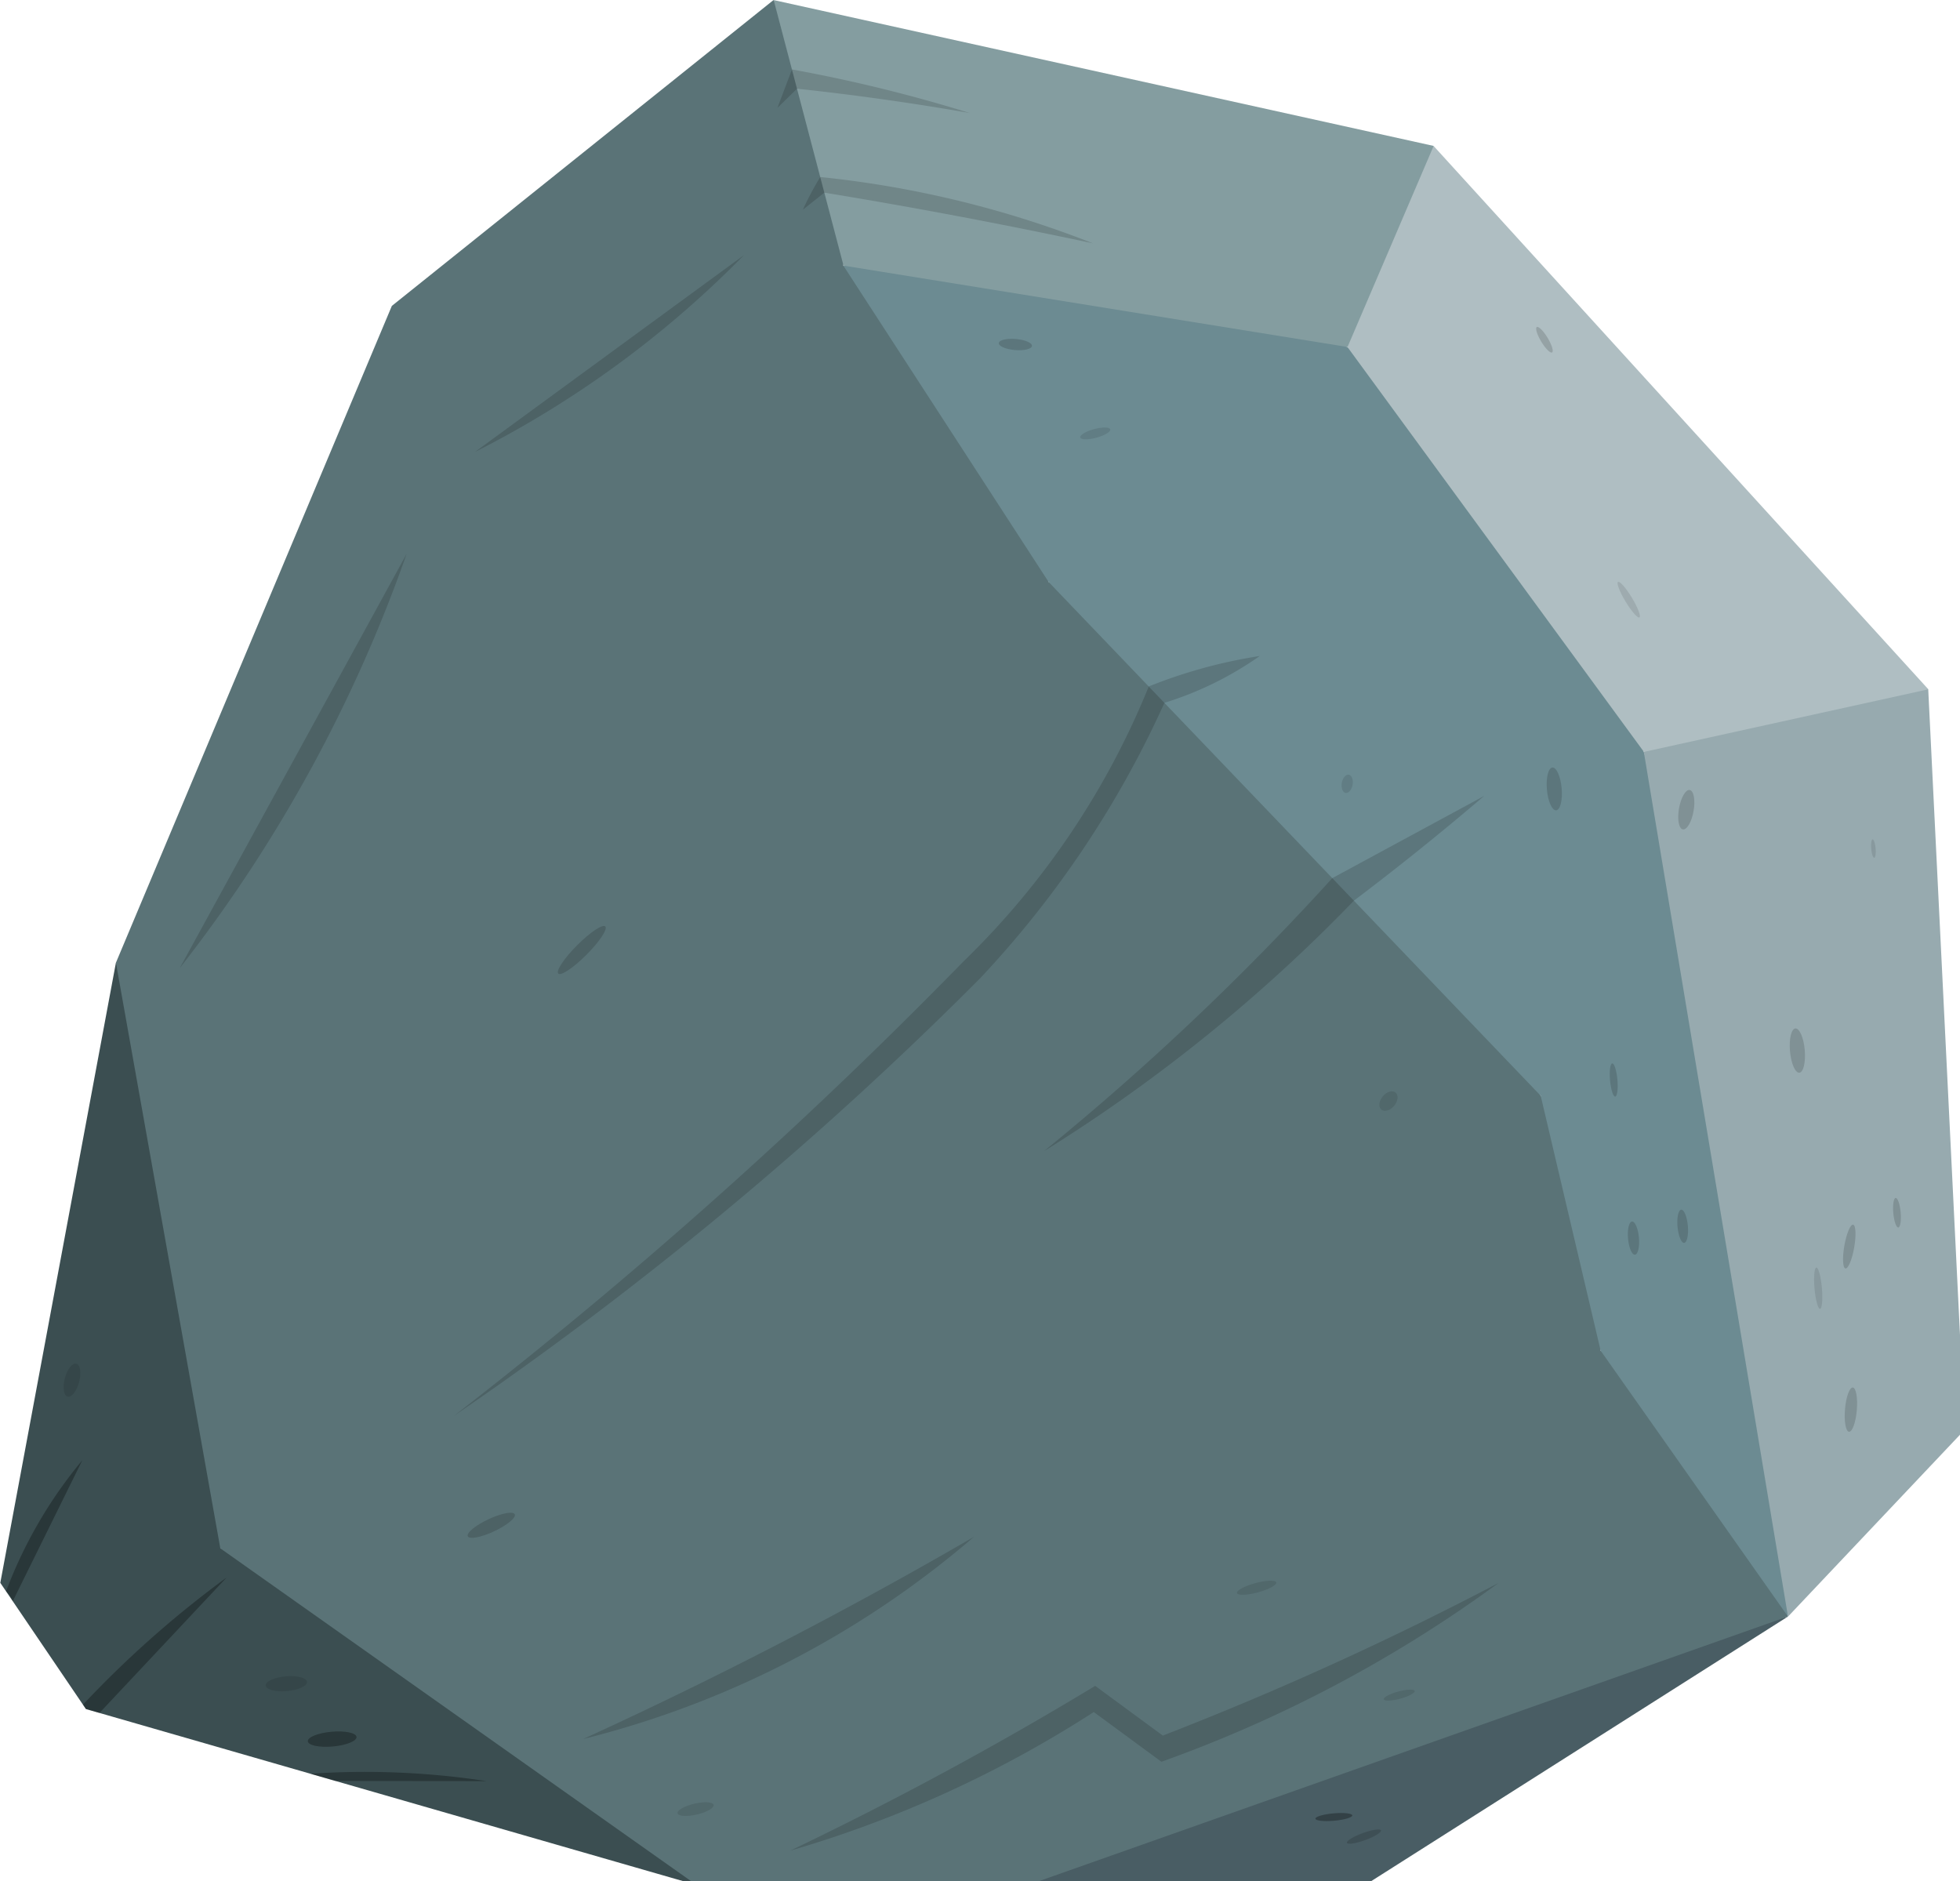 <?xml version="1.0" encoding="UTF-8" standalone="no"?>
<!-- Generated by Microsoft Visio 11.0, SVG Export, v1.0 tomvector.svg Page-1 -->

<svg
   xmlns:v="http://schemas.microsoft.com/visio/2003/SVGExtensions/"
   xmlns:dc="http://purl.org/dc/elements/1.1/"
   xmlns:cc="http://creativecommons.org/ns#"
   xmlns:rdf="http://www.w3.org/1999/02/22-rdf-syntax-ns#"
   xmlns:svg="http://www.w3.org/2000/svg"
   xmlns="http://www.w3.org/2000/svg"
   xmlns:sodipodi="http://sodipodi.sourceforge.net/DTD/sodipodi-0.dtd"
   xmlns:inkscape="http://www.inkscape.org/namespaces/inkscape"
   width="25.106"
   height="24.09"
   viewBox="0 0 20.085 19.272"
   xml:space="preserve"
   color-interpolation-filters="sRGB"
   class="st11"
   id="svg2"
   version="1.1"
   inkscape:version="0.48.4 r9939"
   sodipodi:docname="rock.svg"
   inkscape:export-filename="C:\Users\Schmid\Desktop\rock.png"
   inkscape:export-xdpi="90"
   inkscape:export-ydpi="90"
   style="font-size:12px;fill:none;stroke-linecap:square;stroke-miterlimit:3;overflow:visible"><defs
   id="defs240" /><sodipodi:namedview
   pagecolor="#ffffff"
   bordercolor="#666666"
   borderopacity="1"
   objecttolerance="10"
   gridtolerance="10"
   guidetolerance="10"
   inkscape:pageopacity="0"
   inkscape:pageshadow="2"
   inkscape:window-width="1360"
   inkscape:window-height="706"
   id="namedview238"
   showgrid="false"
   fit-margin-top="0"
   fit-margin-left="0"
   fit-margin-right="0"
   fit-margin-bottom="0"
   inkscape:zoom="5.214027"
   inkscape:cx="31.970962"
   inkscape:cy="8.6422234"
   inkscape:window-x="-8"
   inkscape:window-y="-8"
   inkscape:window-maximized="1"
   inkscape:current-layer="svg2" />
	<v:documentProperties
   v:langID="1043"
   v:metric="true"
   v:viewMarkup="false" />

	<style
   type="text/css"
   id="style4">
	
		.st1 {fill:#3b4e51;stroke:none;stroke-linecap:round;stroke-linejoin:round;stroke-width:0.72}
		.st2 {fill:#000000;fill-opacity:0.3;stroke:none;stroke-linecap:round;stroke-linejoin:round;stroke-width:0.72}
		.st3 {fill:#495d64;stroke:none;stroke-linecap:round;stroke-linejoin:round;stroke-width:0.72}
		.st4 {fill:#5a7377;stroke:none;stroke-linecap:round;stroke-linejoin:round;stroke-width:0.72}
		.st5 {fill:#6c8b92;stroke:none;stroke-linecap:round;stroke-linejoin:round;stroke-width:0.72}
		.st6 {fill:#97aaaf;stroke:none;stroke-linecap:round;stroke-linejoin:round;stroke-width:0.72}
		.st7 {fill:#afbec2;stroke:none;stroke-linecap:round;stroke-linejoin:round;stroke-width:0.72}
		.st8 {fill:#849da0;stroke:none;stroke-linecap:round;stroke-linejoin:round;stroke-width:0.72}
		.st9 {fill:#000000;fill-opacity:0.15;stroke:none;stroke-linecap:round;stroke-linejoin:round;stroke-width:0.72}
		.st10 {fill:#000000;fill-opacity:0.098;stroke:none;stroke-linecap:round;stroke-linejoin:round;stroke-width:0.72}
		.st11 {fill:none;fill-rule:evenodd;font-size:12;overflow:visible;stroke-linecap:square;stroke-miterlimit:3}
	
	</style>

	
<g
   v:mID="0"
   v:index="1"
   v:groupContext="foregroundPage"
   id="g6"
   transform="matrix(0.036,0,0,0.036,-0.552,-0.788)">
		<title
   id="title8">Page-1</title>
		<v:pageProperties
   v:drawingScale="0.0393701"
   v:pageScale="0.0393701"
   v:drawingUnits="24"
   v:shadowOffsetX="8.50394"
   v:shadowOffsetY="-8.50394" />
		<g
   id="group22-1"
   transform="translate(15.368,-20.912)"
   v:mID="22"
   v:groupContext="group">
			<title
   id="title11">Sheet.22</title>
			<g
   id="shape3-2"
   v:mID="3"
   v:groupContext="shape"
   transform="matrix(0.996,-0.089,0.089,0.996,-42.318,19.161)">
				<title
   id="title14">Sheet.3</title>
				<path
   d="M 189.75,579.36 A 221.655,221.655 -180 0 0 63.25,471.84 234.83,234.83 -180 0 0 48.49,303.17 L 0,476.05 21.08,514 189.75,579.36 z"
   class="st1"
   id="path16"
   inkscape:connector-curvature="0"
   style="fill:#3b4e51;stroke:none" />
			</g>
			<g
   id="shape4-4"
   v:mID="4"
   v:groupContext="shape"
   transform="matrix(0.996,-0.089,0.089,0.996,-49.605,-78.371)">
				<title
   id="title19">Sheet.4</title>
				<path
   d="M 1.65,579.36 A 8.437,8.437 -180 0 0 0,576.39 129.287,129.287 0 0 1 24.94,541.17 L 1.65,579.36 z"
   class="st2"
   id="path21"
   inkscape:connector-curvature="0"
   style="fill:#000000;fill-opacity:0.3;stroke:none" />
			</g>
			<g
   id="shape7-6"
   v:mID="7"
   v:groupContext="shape"
   transform="matrix(0.996,-0.089,0.089,0.996,241.802,10.787)">
				<title
   id="title24">Sheet.7</title>
				<path
   d="M 222.26,513.95 A 1274.46,1274.46 -180 0 0 0,570.83 l 95.55,8.53 126.71,-65.41 z"
   class="st3"
   id="path26"
   inkscape:connector-curvature="0"
   style="fill:#495d64;stroke:none" />
			</g>
			<g
   id="shape8-8"
   v:mID="8"
   v:groupContext="shape"
   transform="matrix(0.996,-0.089,0.089,0.996,6.727,23.206)">
				<title
   id="title29">Sheet.8</title>
				<path
   d="M 457.51,522.48 235.25,579.36 141.26,570.97 14.76,463.45 0,294.78 94.87,115.57 210.83,38.53 a 97.101,97.101 0 0 1 13.07,77.04 144.645,144.645 0 0 1 50.18,94.88 364.121,364.121 0 0 1 126.5,158.12 87.652,87.652 0 0 1 10.54,73.79 105.088,105.088 0 0 1 46.39,80.12 z"
   class="st4"
   id="path31"
   inkscape:connector-curvature="0"
   style="fill:#5a7377;stroke:none" />
			</g>
			<g
   id="shape9-10"
   v:mID="9"
   v:groupContext="shape"
   transform="matrix(0.996,-0.089,0.089,0.996,224.688,-53.352)">
				<title
   id="title34">Sheet.9</title>
				<path
   d="m 0,172.45 50.18,94.88 126.5,158.12 10.54,73.79 46.38,80.12 A 791.117,791.117 -180 0 0 214.63,330.58 165.822,165.822 -180 0 0 140.84,208.3 305.926,305.926 -180 0 0 0,172.45 z"
   class="st5"
   id="path36"
   inkscape:connector-curvature="0"
   style="fill:#6c8b92;stroke:none" />
			</g>
			<g
   id="shape10-12"
   v:mID="10"
   v:groupContext="shape"
   transform="matrix(0.996,-0.089,0.089,0.996,438.465,-72.432)">
				<title
   id="title39">Sheet.10</title>
				<path
   d="M 18.97,579.36 0,330.58 a 77.459,77.459 0 0 1 82.22,-10.54 l -8.43,210.83 -54.82,48.49 z"
   class="st6"
   id="path41"
   inkscape:connector-curvature="0"
   style="fill:#97aaaf;stroke:none" />
			</g>
			<g
   id="shape11-14"
   v:mID="11"
   v:groupContext="shape"
   transform="matrix(0.996,-0.089,0.089,0.996,342.851,-313.669)">
				<title
   id="title44">Sheet.11</title>
				<path
   d="M 0,457.08 A 85.652,85.652 0 0 1 29.52,402.26 L 156.02,568.82 73.79,579.36 0,457.08 z"
   class="st7"
   id="path46"
   inkscape:connector-curvature="0"
   style="fill:#afbec2;stroke:none" />
			</g>
			<g
   id="shape12-16"
   v:mID="12"
   v:groupContext="shape"
   transform="matrix(0.996,-0.089,0.089,0.996,178.682,-421.786)">
				<title
   id="title49">Sheet.12</title>
				<path
   d="m 0,466.47 13.07,77.05 140.84,35.84 29.51,-54.82 L 0,466.47 z"
   class="st8"
   id="path51"
   inkscape:connector-curvature="0"
   style="fill:#849da0;stroke:none" />
			</g>
			<g
   id="shape13-18"
   v:mID="13"
   v:groupContext="shape"
   transform="matrix(0.996,-0.089,0.089,0.996,245.517,-206.556)">
				<title
   id="title54">Sheet.13</title>
				<path
   d="m 94.28,516.16 a 796.912,796.912 -180 0 0 39.6,-26.4 L 88.73,509.22 A 751.604,751.604 0 0 1 0,579.36 460.305,460.305 -180 0 0 94.28,516.16 z"
   class="st9"
   id="path56"
   inkscape:connector-curvature="0"
   style="fill:#000000;fill-opacity:0.15;stroke:none" />
			</g>
			<g
   id="shape14-20"
   v:mID="14"
   v:groupContext="shape"
   transform="matrix(0.996,-0.089,0.089,0.996,77.611,-131.244)">
				<title
   id="title59">Sheet.14</title>
				<path
   d="m 215.49,390.16 a 143.401,143.401 0 0 1 32.24,-5.82 96.631,96.631 0 0 1 -28.21,10.86 286.146,286.146 0 0 1 -59.29,73.47 A 1040.37,1040.37 0 0 1 0,579.36 1405.74,1405.74 -180 0 0 156.02,463.4 228.379,228.379 -180 0 0 215.49,390.16 z"
   class="st9"
   id="path61"
   inkscape:connector-curvature="0"
   style="fill:#000000;fill-opacity:0.15;stroke:none" />
			</g>
			<g
   id="shape15-22"
   v:mID="15"
   v:groupContext="shape"
   transform="matrix(0.996,-0.089,0.089,0.996,173.323,-7.493)">
				<title
   id="title64">Sheet.15</title>
				<path
   d="m 0,579.36 a 328.859,328.859 -180 0 0 89.6,-31.62 l 17.92,15.81 a 376.63,376.63 -180 0 0 100.15,-42.17 924.7,924.7 0 0 1 -99.09,34.79 L 90.66,540.36 A 1007.61,1007.61 0 0 1 0,579.36 z"
   class="st9"
   id="path66"
   inkscape:connector-curvature="0"
   style="fill:#000000;fill-opacity:0.15;stroke:none" />
			</g>
			<g
   id="shape16-24"
   v:mID="16"
   v:groupContext="shape"
   transform="matrix(0.996,-0.089,0.089,0.996,114.394,-39.276)">
				<title
   id="title69">Sheet.16</title>
				<path
   d="M 0,579.36 A 271.193,271.193 -180 0 0 115.96,531.92 1293.43,1293.43 0 0 1 0,579.36 z"
   class="st9"
   id="path71"
   inkscape:connector-curvature="0"
   style="fill:#000000;fill-opacity:0.15;stroke:none" />
			</g>
			<g
   id="shape17-26"
   v:mID="17"
   v:groupContext="shape"
   transform="matrix(0.996,-0.089,0.089,0.996,-0.44,-258.689)">
				<title
   id="title74">Sheet.17</title>
				<path
   d="M 0,579.36 A 413.313,413.313 -180 0 0 74.85,467.62 L 0,579.36 z"
   class="st9"
   id="path76"
   inkscape:connector-curvature="0"
   style="fill:#000000;fill-opacity:0.15;stroke:none" />
			</g>
			<g
   id="shape18-28"
   v:mID="18"
   v:groupContext="shape"
   transform="matrix(0.996,-0.089,0.089,0.996,170.255,-497.235)">
				<title
   id="title79">Sheet.18</title>
				<path
   d="M 5.1,562.5 A 430.918,430.918 0 0 1 54.39,579.36 740.898,740.898 -180 0 0 6.05,568.09 L 0,573.04 5.1,562.5 z"
   class="st9"
   id="path81"
   inkscape:connector-curvature="0"
   style="fill:#000000;fill-opacity:0.15;stroke:none" />
			</g>
			<g
   id="shape19-30"
   v:mID="19"
   v:groupContext="shape"
   transform="matrix(0.996,-0.089,0.089,0.996,178.436,-457.748)">
				<title
   id="title84">Sheet.19</title>
				<path
   d="M 5.76,553.66 A 88.98,88.98 -180 0 0 0,562.49 l 6.53,-4.3 a 1630.22,1630.22 0 0 1 74.85,21.17 292.671,292.671 -180 0 0 -75.62,-25.7 z"
   class="st9"
   id="path86"
   inkscape:connector-curvature="0"
   style="fill:#000000;fill-opacity:0.15;stroke:none" />
			</g>
			<g
   id="shape20-32"
   v:mID="20"
   v:groupContext="shape"
   transform="matrix(0.996,-0.089,0.089,0.996,37.338,-22.873)">
				<title
   id="title89">Sheet.20</title>
				<path
   d="m 0,572.81 a 229.618,229.618 0 0 1 49.75,6.55 L 6.92,575.49 0,572.81 z"
   class="st2"
   id="path91"
   inkscape:connector-curvature="0"
   style="fill:#000000;fill-opacity:0.3;stroke:none" />
			</g>
			<g
   id="shape21-34"
   v:mID="21"
   v:groupContext="shape"
   transform="matrix(0.996,-0.089,0.089,0.996,-27.73,-46.303)">
				<title
   id="title94">Sheet.21</title>
				<path
   d="M 4.47,579.36 43.95,544.18 A 296.131,296.131 -180 0 0 0,576.59 l 0.73,1.32 3.74,1.45 z"
   class="st2"
   id="path96"
   inkscape:connector-curvature="0"
   style="fill:#000000;fill-opacity:0.3;stroke:none" />
			</g>
			<g
   id="shape24-36"
   v:mID="24"
   v:groupContext="shape"
   transform="matrix(0.965,-0.261,0.261,0.965,201.217,-61.54)">
				<title
   id="title99">Sheet.24</title>
				<ellipse
   cx="5.798"
   cy="577.99"
   rx="5.798"
   ry="1.37"
   class="st10"
   id="ellipse101"
   d="m 11.596,577.99 c 0,0.757 -2.596,1.37 -5.798,1.37 C 2.596,579.36 0,578.747 0,577.99 c 0,-0.757 2.596,-1.37 5.798,-1.37 3.202,0 5.798,0.614 5.798,1.37 z"
   sodipodi:cx="5.7978802"
   sodipodi:cy="577.98999"
   sodipodi:rx="5.7978802"
   sodipodi:ry="1.37041"
   style="fill:#000000;fill-opacity:0.098;stroke:none" />
			</g>
			<g
   id="shape25-38"
   v:mID="25"
   v:groupContext="shape"
   transform="matrix(0.641,-0.767,0.767,0.641,-49.585,-11.403)">
				<title
   id="title104">Sheet.25</title>
				<ellipse
   cx="3.162"
   cy="577.252"
   rx="3.162"
   ry="2.108"
   class="st10"
   id="ellipse106"
   d="m 6.325,577.252 c 0,1.164 -1.416,2.108 -3.162,2.108 C 1.416,579.36 0,578.416 0,577.252 c 0,-1.164 1.416,-2.108 3.162,-2.108 1.747,0 3.162,0.944 3.162,2.108 z"
   sodipodi:cx="3.1624801"
   sodipodi:cy="577.25201"
   sodipodi:rx="3.1624801"
   sodipodi:ry="2.10832"
   style="fill:#000000;fill-opacity:0.098;stroke:none" />
			</g>
			<g
   id="shape26-40"
   v:mID="26"
   v:groupContext="shape"
   transform="matrix(0.996,-0.089,0.089,0.996,412.243,-176.985)">
				<title
   id="title109">Sheet.26</title>
				<ellipse
   cx="1.56"
   cy="574.617"
   rx="1.56"
   ry="4.744"
   class="st9"
   id="ellipse111"
   d="m 3.12,574.617 c 0,2.62 -0.699,4.744 -1.56,4.744 C 0.699,579.361 0,577.237 0,574.617 c 0,-2.62 0.699,-4.744 1.56,-4.744 0.862,0 1.56,2.124 1.56,4.744 z"
   sodipodi:cx="1.56016"
   sodipodi:cy="574.617"
   sodipodi:rx="1.56016"
   sodipodi:ry="4.7437201"
   style="fill:#000000;fill-opacity:0.15;stroke:none" />
			</g>
			<g
   id="shape27-42"
   v:mID="27"
   v:groupContext="shape"
   transform="matrix(0.996,-0.089,0.089,0.996,426.335,-180.359)">
				<title
   id="title114">Sheet.27</title>
				<ellipse
   cx="1.476"
   cy="574.617"
   rx="1.476"
   ry="4.744"
   class="st9"
   id="ellipse116"
   d="m 2.952,574.617 c 0,2.62 -0.661,4.744 -1.476,4.744 C 0.661,579.361 0,577.237 0,574.617 c 0,-2.62 0.661,-4.744 1.476,-4.744 0.815,0 1.476,2.124 1.476,4.744 z"
   sodipodi:cx="1.4758199"
   sodipodi:cy="574.617"
   sodipodi:rx="1.4758199"
   sodipodi:ry="4.7437201"
   style="fill:#000000;fill-opacity:0.15;stroke:none" />
			</g>
			<g
   id="shape28-44"
   v:mID="28"
   v:groupContext="shape"
   transform="matrix(0.996,-0.089,0.089,0.996,407.121,-222.037)">
				<title
   id="title119">Sheet.28</title>
				<ellipse
   cx="1.054"
   cy="574.617"
   rx="1.054"
   ry="4.744"
   class="st9"
   id="ellipse121"
   d="m 2.108,574.617 c 0,2.62 -0.472,4.744 -1.054,4.744 C 0.472,579.361 0,577.237 0,574.617 c 0,-2.62 0.472,-4.744 1.054,-4.744 0.582,0 1.054,2.124 1.054,4.744 z"
   sodipodi:cx="1.05416"
   sodipodi:cy="574.617"
   sodipodi:rx="1.05416"
   sodipodi:ry="4.7437201"
   style="fill:#000000;fill-opacity:0.15;stroke:none" />
			</g>
			<g
   id="shape29-46"
   v:mID="29"
   v:groupContext="shape"
   transform="matrix(0.965,-0.261,0.261,0.965,156.574,-390.55)">
				<title
   id="title124">Sheet.29</title>
				<ellipse
   cx="4.427"
   cy="578.095"
   rx="4.427"
   ry="1.265"
   class="st10"
   id="ellipse126"
   d="m 8.855,578.095 c 0,0.699 -1.982,1.265 -4.427,1.265 C 1.982,579.36 0,578.794 0,578.095 c 0,-0.699 1.982,-1.265 4.427,-1.265 2.445,0 4.427,0.566 4.427,1.265 z"
   sodipodi:cx="4.4274702"
   sodipodi:cy="578.09497"
   sodipodi:rx="4.4274702"
   sodipodi:ry="1.26499"
   style="fill:#000000;fill-opacity:0.098;stroke:none" />
			</g>
			<g
   id="shape30-48"
   v:mID="30"
   v:groupContext="shape"
   transform="matrix(0.996,0.085,-0.085,0.996,333.38,-435.015)">
				<title
   id="title129">Sheet.30</title>
				<ellipse
   cx="4.744"
   cy="577.779"
   rx="4.744"
   ry="1.581"
   class="st9"
   id="ellipse131"
   d="m 9.487,577.779 c 0,0.873 -2.124,1.581 -4.744,1.581 C 2.124,579.36 0,578.652 0,577.779 c 0,-0.873 2.124,-1.581 4.744,-1.581 2.62,0 4.744,0.708 4.744,1.581 z"
   sodipodi:cx="4.7437201"
   sodipodi:cy="577.77899"
   sodipodi:rx="4.7437201"
   sodipodi:ry="1.5812401"
   style="fill:#000000;fill-opacity:0.15;stroke:none" />
			</g>
			<g
   id="shape31-50"
   v:mID="31"
   v:groupContext="shape"
   transform="matrix(0.996,-0.089,0.089,0.996,389.275,-303.419)">
				<title
   id="title134">Sheet.31</title>
				<ellipse
   cx="2.108"
   cy="573.246"
   rx="2.108"
   ry="6.114"
   class="st9"
   id="ellipse136"
   d="m 4.217,573.246 c 0,3.377 -0.944,6.114 -2.108,6.114 C 0.944,579.36 0,576.623 0,573.246 c 0,-3.377 0.944,-6.114 2.108,-6.114 1.164,0 2.108,2.737 2.108,6.114 z"
   sodipodi:cx="2.10832"
   sodipodi:cy="573.24597"
   sodipodi:rx="2.10832"
   sodipodi:ry="6.11413"
   style="fill:#000000;fill-opacity:0.15;stroke:none" />
			</g>
			<g
   id="shape32-52"
   v:mID="32"
   v:groupContext="shape"
   transform="matrix(0.985,0.172,-0.172,0.985,481.108,-302.451)">
				<title
   id="title139">Sheet.32</title>
				<ellipse
   cx="1.56"
   cy="576.725"
   rx="1.56"
   ry="2.635"
   class="st10"
   id="ellipse141"
   d="m 3.12,576.725 c 0,1.455 -0.699,2.635 -1.56,2.635 -0.862,0 -1.56,-1.18 -1.56,-2.635 0,-1.456 0.699,-2.635 1.56,-2.635 0.862,0 1.56,1.18 1.56,2.635 z"
   sodipodi:cx="1.56016"
   sodipodi:cy="576.72498"
   sodipodi:rx="1.56016"
   sodipodi:ry="2.6354001"
   style="fill:#000000;fill-opacity:0.098;stroke:none" />
			</g>
			<g
   id="shape33-54"
   v:mID="33"
   v:groupContext="shape"
   transform="matrix(0.985,0.172,-0.172,0.985,576.565,-292.167)">
				<title
   id="title144">Sheet.33</title>
				<ellipse
   cx="2.108"
   cy="573.668"
   rx="2.108"
   ry="5.692"
   class="st9"
   id="ellipse146"
   d="m 4.217,573.668 c 0,3.144 -0.944,5.692 -2.108,5.692 C 0.944,579.361 0,576.812 0,573.668 c 0,-3.144 0.944,-5.692 2.108,-5.692 1.164,0 2.108,2.549 2.108,5.692 z"
   sodipodi:cx="2.10832"
   sodipodi:cy="573.66803"
   sodipodi:rx="2.10832"
   sodipodi:ry="5.6924701"
   style="fill:#000000;fill-opacity:0.15;stroke:none" />
			</g>
			<g
   id="shape34-56"
   v:mID="34"
   v:groupContext="shape"
   transform="matrix(0.996,-0.089,0.089,0.996,481.275,-290.039)">
				<title
   id="title149">Sheet.34</title>
				<ellipse
   cx="0.632"
   cy="576.725"
   rx="0.632"
   ry="2.635"
   class="st10"
   id="ellipse151"
   d="m 1.265,576.725 c 0,1.455 -0.283,2.635 -0.632,2.635 C 0.283,579.36 0,578.18 0,576.725 c 0,-1.456 0.283,-2.635 0.632,-2.635 0.349,0 0.632,1.18 0.632,2.635 z"
   sodipodi:cx="0.632496"
   sodipodi:cy="576.72498"
   sodipodi:rx="0.632496"
   sodipodi:ry="2.6354001"
   style="fill:#000000;fill-opacity:0.098;stroke:none" />
			</g>
			<g
   id="shape35-58"
   v:mID="35"
   v:groupContext="shape"
   transform="matrix(0.996,-0.089,0.089,0.996,458.488,-228.738)">
				<title
   id="title154">Sheet.35</title>
				<ellipse
   cx="2.108"
   cy="573.036"
   rx="2.108"
   ry="6.325"
   class="st9"
   id="ellipse156"
   d="m 4.217,573.036 c 0,3.493 -0.944,6.325 -2.108,6.325 C 0.944,579.361 0,576.529 0,573.036 c 0,-3.493 0.944,-6.325 2.108,-6.325 1.164,0 2.108,2.832 2.108,6.325 z"
   sodipodi:cx="2.10832"
   sodipodi:cy="573.03601"
   sodipodi:rx="2.10832"
   sodipodi:ry="6.3249602"
   style="fill:#000000;fill-opacity:0.15;stroke:none" />
			</g>
			<g
   id="shape36-60"
   v:mID="36"
   v:groupContext="shape"
   transform="matrix(0.996,0.085,-0.085,0.996,573.858,-126.87)">
				<title
   id="title159">Sheet.36</title>
				<ellipse
   cx="1.687"
   cy="573.036"
   rx="1.687"
   ry="6.325"
   class="st9"
   id="ellipse161"
   d="m 3.373,573.036 c 0,3.493 -0.755,6.325 -1.687,6.325 C 0.755,579.361 0,576.529 0,573.036 c 0,-3.493 0.755,-6.325 1.687,-6.325 0.932,0 1.687,2.832 1.687,6.325 z"
   sodipodi:cx="1.6866601"
   sodipodi:cy="573.03601"
   sodipodi:rx="1.6866601"
   sodipodi:ry="6.3249602"
   style="fill:#000000;fill-opacity:0.15;stroke:none" />
			</g>
			<g
   id="shape37-62"
   v:mID="37"
   v:groupContext="shape"
   transform="matrix(0.996,-0.089,0.089,0.996,465.431,-161.623)">
				<title
   id="title164">Sheet.37</title>
				<ellipse
   cx="1.054"
   cy="573.457"
   rx="1.054"
   ry="5.903"
   class="st10"
   id="ellipse166"
   d="m 2.108,573.457 c 0,3.26 -0.472,5.903 -1.054,5.903 -0.582,0 -1.054,-2.643 -1.054,-5.903 0,-3.26 0.472,-5.903 1.054,-5.903 0.582,0 1.054,2.643 1.054,5.903 z"
   sodipodi:cx="1.05416"
   sodipodi:cy="573.45697"
   sodipodi:rx="1.05416"
   sodipodi:ry="5.9032998"
   style="fill:#000000;fill-opacity:0.098;stroke:none" />
			</g>
			<g
   id="shape38-64"
   v:mID="38"
   v:groupContext="shape"
   transform="matrix(0.985,0.172,-0.172,0.985,623.525,-167.083)">
				<title
   id="title169">Sheet.38</title>
				<ellipse
   cx="1.423"
   cy="573.036"
   rx="1.423"
   ry="6.325"
   class="st9"
   id="ellipse171"
   d="m 2.846,573.036 c 0,3.493 -0.637,6.325 -1.423,6.325 C 0.637,579.361 0,576.529 0,573.036 c 0,-3.493 0.637,-6.325 1.423,-6.325 0.786,0 1.423,2.832 1.423,6.325 z"
   sodipodi:cx="1.42312"
   sodipodi:cy="573.03601"
   sodipodi:rx="1.42312"
   sodipodi:ry="6.3249602"
   style="fill:#000000;fill-opacity:0.15;stroke:none" />
			</g>
			<g
   id="shape39-66"
   v:mID="39"
   v:groupContext="shape"
   transform="matrix(0.996,-0.089,0.089,0.996,487.706,-184.778)">
				<title
   id="title174">Sheet.39</title>
				<ellipse
   cx="1.054"
   cy="575.144"
   rx="1.054"
   ry="4.217"
   class="st9"
   id="ellipse176"
   d="m 2.108,575.144 c 0,2.329 -0.472,4.217 -1.054,4.217 C 0.472,579.361 0,577.473 0,575.144 c 0,-2.329 0.472,-4.217 1.054,-4.217 0.582,0 1.054,1.888 1.054,4.217 z"
   sodipodi:cx="1.05416"
   sodipodi:cy="575.14398"
   sodipodi:rx="1.05416"
   sodipodi:ry="4.21664"
   style="fill:#000000;fill-opacity:0.15;stroke:none" />
			</g>
			<g
   id="shape40-68"
   v:mID="40"
   v:groupContext="shape"
   transform="matrix(0.996,-0.089,0.089,0.996,322.932,-15.553)">
				<title
   id="title179">Sheet.40</title>
				<ellipse
   cx="5.271"
   cy="578.306"
   rx="5.271"
   ry="1.054"
   class="st2"
   id="ellipse181"
   d="m 10.542,578.306 c 0,0.582 -2.36,1.054 -5.271,1.054 C 2.36,579.36 0,578.888 0,578.306 c 0,-0.582 2.36,-1.054 5.271,-1.054 2.911,0 5.271,0.472 5.271,1.054 z"
   sodipodi:cx="5.2708001"
   sodipodi:cy="578.30603"
   sodipodi:rx="5.2708001"
   sodipodi:ry="1.05416"
   style="fill:#000000;fill-opacity:0.3;stroke:none" />
			</g>
			<g
   id="shape41-70"
   v:mID="41"
   v:groupContext="shape"
   transform="matrix(0.939,-0.344,0.344,0.939,184.436,24.283)">
				<title
   id="title184">Sheet.41</title>
				<ellipse
   cx="5.165"
   cy="578.306"
   rx="5.165"
   ry="1.054"
   class="st9"
   id="ellipse186"
   d="m 10.331,578.306 c 0,0.582 -2.313,1.054 -5.165,1.054 C 2.313,579.36 0,578.888 0,578.306 c 0,-0.582 2.313,-1.054 5.165,-1.054 2.853,0 5.165,0.472 5.165,1.054 z"
   sodipodi:cx="5.16539"
   sodipodi:cy="578.30603"
   sodipodi:rx="5.16539"
   sodipodi:ry="1.05416"
   style="fill:#000000;fill-opacity:0.15;stroke:none" />
			</g>
			<g
   id="shape42-72"
   v:mID="42"
   v:groupContext="shape"
   transform="matrix(0.974,-0.227,0.227,0.974,61.684,-3.848)">
				<title
   id="title189">Sheet.42</title>
				<ellipse
   cx="5.271"
   cy="577.779"
   rx="5.271"
   ry="1.581"
   class="st10"
   id="ellipse191"
   d="m 10.542,577.779 c 0,0.873 -2.36,1.581 -5.271,1.581 C 2.36,579.36 0,578.652 0,577.779 c 0,-0.873 2.36,-1.581 5.271,-1.581 2.911,0 5.271,0.708 5.271,1.581 z"
   sodipodi:cx="5.2708001"
   sodipodi:cy="577.77899"
   sodipodi:rx="5.2708001"
   sodipodi:ry="1.5812401"
   style="fill:#000000;fill-opacity:0.098;stroke:none" />
			</g>
			<g
   id="shape43-74"
   v:mID="43"
   v:groupContext="shape"
   transform="matrix(0.906,-0.424,0.424,0.906,-111.725,-43.121)">
				<title
   id="title194">Sheet.43</title>
				<ellipse
   cx="7.379"
   cy="577.463"
   rx="7.379"
   ry="1.897"
   class="st9"
   id="ellipse196"
   d="m 14.758,577.463 c 0,1.048 -3.304,1.897 -7.379,1.897 C 3.304,579.361 0,578.511 0,577.463 c 0,-1.048 3.304,-1.897 7.379,-1.897 4.075,0 7.379,0.85 7.379,1.897 z"
   sodipodi:cx="7.3791199"
   sodipodi:cy="577.46301"
   sodipodi:rx="7.3791199"
   sodipodi:ry="1.89749"
   style="fill:#000000;fill-opacity:0.15;stroke:none" />
			</g>
			<g
   id="shape44-76"
   v:mID="44"
   v:groupContext="shape"
   transform="matrix(0.996,-0.089,0.089,0.996,36.215,-36.532)">
				<title
   id="title199">Sheet.44</title>
				<ellipse
   cx="6.957"
   cy="577.252"
   rx="6.957"
   ry="2.108"
   class="st2"
   id="ellipse201"
   d="m 13.915,577.252 c 0,1.164 -3.115,2.108 -6.957,2.108 C 3.115,579.36 0,578.416 0,577.252 c 0,-1.164 3.115,-2.108 6.957,-2.108 3.842,0 6.957,0.944 6.957,2.108 z"
   sodipodi:cx="6.9574599"
   sodipodi:cy="577.25201"
   sodipodi:rx="6.9574599"
   sodipodi:ry="2.10832"
   style="fill:#000000;fill-opacity:0.3;stroke:none" />
			</g>
			<g
   id="shape45-78"
   v:mID="45"
   v:groupContext="shape"
   transform="matrix(0.996,-0.089,0.089,0.996,24.216,-52.395)">
				<title
   id="title204">Sheet.45</title>
				<ellipse
   cx="5.903"
   cy="577.252"
   rx="5.903"
   ry="2.108"
   class="st10"
   id="ellipse206"
   d="m 11.807,577.252 c 0,1.164 -2.643,2.108 -5.903,2.108 C 2.643,579.36 0,578.416 0,577.252 c 0,-1.164 2.643,-2.108 5.903,-2.108 3.26,0 5.903,0.944 5.903,2.108 z"
   sodipodi:cx="5.9032998"
   sodipodi:cy="577.25201"
   sodipodi:rx="5.9032998"
   sodipodi:ry="2.10832"
   style="fill:#000000;fill-opacity:0.098;stroke:none" />
			</g>
			<g
   id="shape46-80"
   v:mID="46"
   v:groupContext="shape"
   transform="matrix(0.966,0.257,-0.257,0.966,166.064,-119.895)">
				<title
   id="title209">Sheet.46</title>
				<ellipse
   cx="2.108"
   cy="574.511"
   rx="2.108"
   ry="4.849"
   class="st10"
   id="ellipse211"
   d="m 4.217,574.511 c 0,2.678 -0.944,4.849 -2.108,4.849 C 0.944,579.36 0,577.189 0,574.511 c 0,-2.678 0.944,-4.849 2.108,-4.849 1.164,0 2.108,2.171 2.108,4.849 z"
   sodipodi:cx="2.10832"
   sodipodi:cy="574.51099"
   sodipodi:rx="2.10832"
   sodipodi:ry="4.8491402"
   style="fill:#000000;fill-opacity:0.098;stroke:none" />
			</g>
			<g
   id="shape47-82"
   v:mID="47"
   v:groupContext="shape"
   transform="matrix(0.965,-0.261,0.261,0.965,242.931,-31.608)">
				<title
   id="title214">Sheet.47</title>
				<ellipse
   cx="4.554"
   cy="578.306"
   rx="4.554"
   ry="1.054"
   class="st10"
   id="ellipse216"
   d="m 9.108,578.306 c 0,0.582 -2.039,1.054 -4.554,1.054 C 2.039,579.36 0,578.888 0,578.306 c 0,-0.582 2.039,-1.054 4.554,-1.054 2.515,0 4.554,0.472 4.554,1.054 z"
   sodipodi:cx="4.5539699"
   sodipodi:cy="578.30603"
   sodipodi:rx="4.5539699"
   sodipodi:ry="1.05416"
   style="fill:#000000;fill-opacity:0.098;stroke:none" />
			</g>
			<g
   id="shape1-84"
   v:mID="1"
   v:groupContext="shape"
   transform="matrix(0.706,-0.708,0.708,0.706,-249.956,-87.789)">
				<title
   id="title219">Sheet.1</title>
				<ellipse
   cx="9.473"
   cy="577.463"
   rx="9.473"
   ry="1.897"
   class="st9"
   id="ellipse221"
   d="m 18.947,577.463 c 0,1.048 -4.241,1.897 -9.473,1.897 C 4.241,579.361 0,578.511 0,577.463 c 0,-1.048 4.241,-1.897 9.473,-1.897 5.232,0 9.473,0.85 9.473,1.897 z"
   sodipodi:cx="9.4734001"
   sodipodi:cy="577.46301"
   sodipodi:rx="9.4734001"
   sodipodi:ry="1.89749"
   style="fill:#000000;fill-opacity:0.15;stroke:none" />
			</g>
			<g
   id="shape2-86"
   v:mID="2"
   v:groupContext="shape"
   transform="matrix(0.94,0.342,-0.342,0.94,333.283,-373.146)">
				<title
   id="title224">Sheet.2</title>
				<path
   d="M 0,579.36 A 291.624,291.624 -180 0 0 52.81,500.52 L 0,579.36 z"
   class="st9"
   id="path226"
   inkscape:connector-curvature="0"
   style="fill:#000000;fill-opacity:0.15;stroke:none" />
			</g>
			<g
   id="shape5-88"
   v:mID="5"
   v:groupContext="shape"
   transform="matrix(0.856,-0.517,0.517,0.856,166.207,-276.86)">
				<title
   id="title229">Sheet.5</title>
				<ellipse
   cx="1.054"
   cy="573.457"
   rx="1.054"
   ry="5.903"
   class="st10"
   id="ellipse231"
   d="m 2.108,573.457 c 0,3.26 -0.472,5.903 -1.054,5.903 -0.582,0 -1.054,-2.643 -1.054,-5.903 0,-3.26 0.472,-5.903 1.054,-5.903 0.582,0 1.054,2.643 1.054,5.903 z"
   sodipodi:cx="1.05416"
   sodipodi:cy="573.45697"
   sodipodi:rx="1.05416"
   sodipodi:ry="5.9032998"
   style="fill:#000000;fill-opacity:0.098;stroke:none" />
			</g>
			<g
   id="shape6-90"
   v:mID="6"
   v:groupContext="shape"
   transform="matrix(0.856,-0.517,0.517,0.856,141.34,-352.283)">
				<title
   id="title234">Sheet.6</title>
				<ellipse
   cx="1.054"
   cy="575.144"
   rx="1.054"
   ry="4.217"
   class="st9"
   id="ellipse236"
   d="m 2.108,575.144 c 0,2.329 -0.472,4.217 -1.054,4.217 C 0.472,579.361 0,577.473 0,575.144 c 0,-2.329 0.472,-4.217 1.054,-4.217 0.582,0 1.054,1.888 1.054,4.217 z"
   sodipodi:cx="1.05416"
   sodipodi:cy="575.14398"
   sodipodi:rx="1.05416"
   sodipodi:ry="4.21664"
   style="fill:#000000;fill-opacity:0.15;stroke:none" />
			</g>
		</g>
	</g></svg>